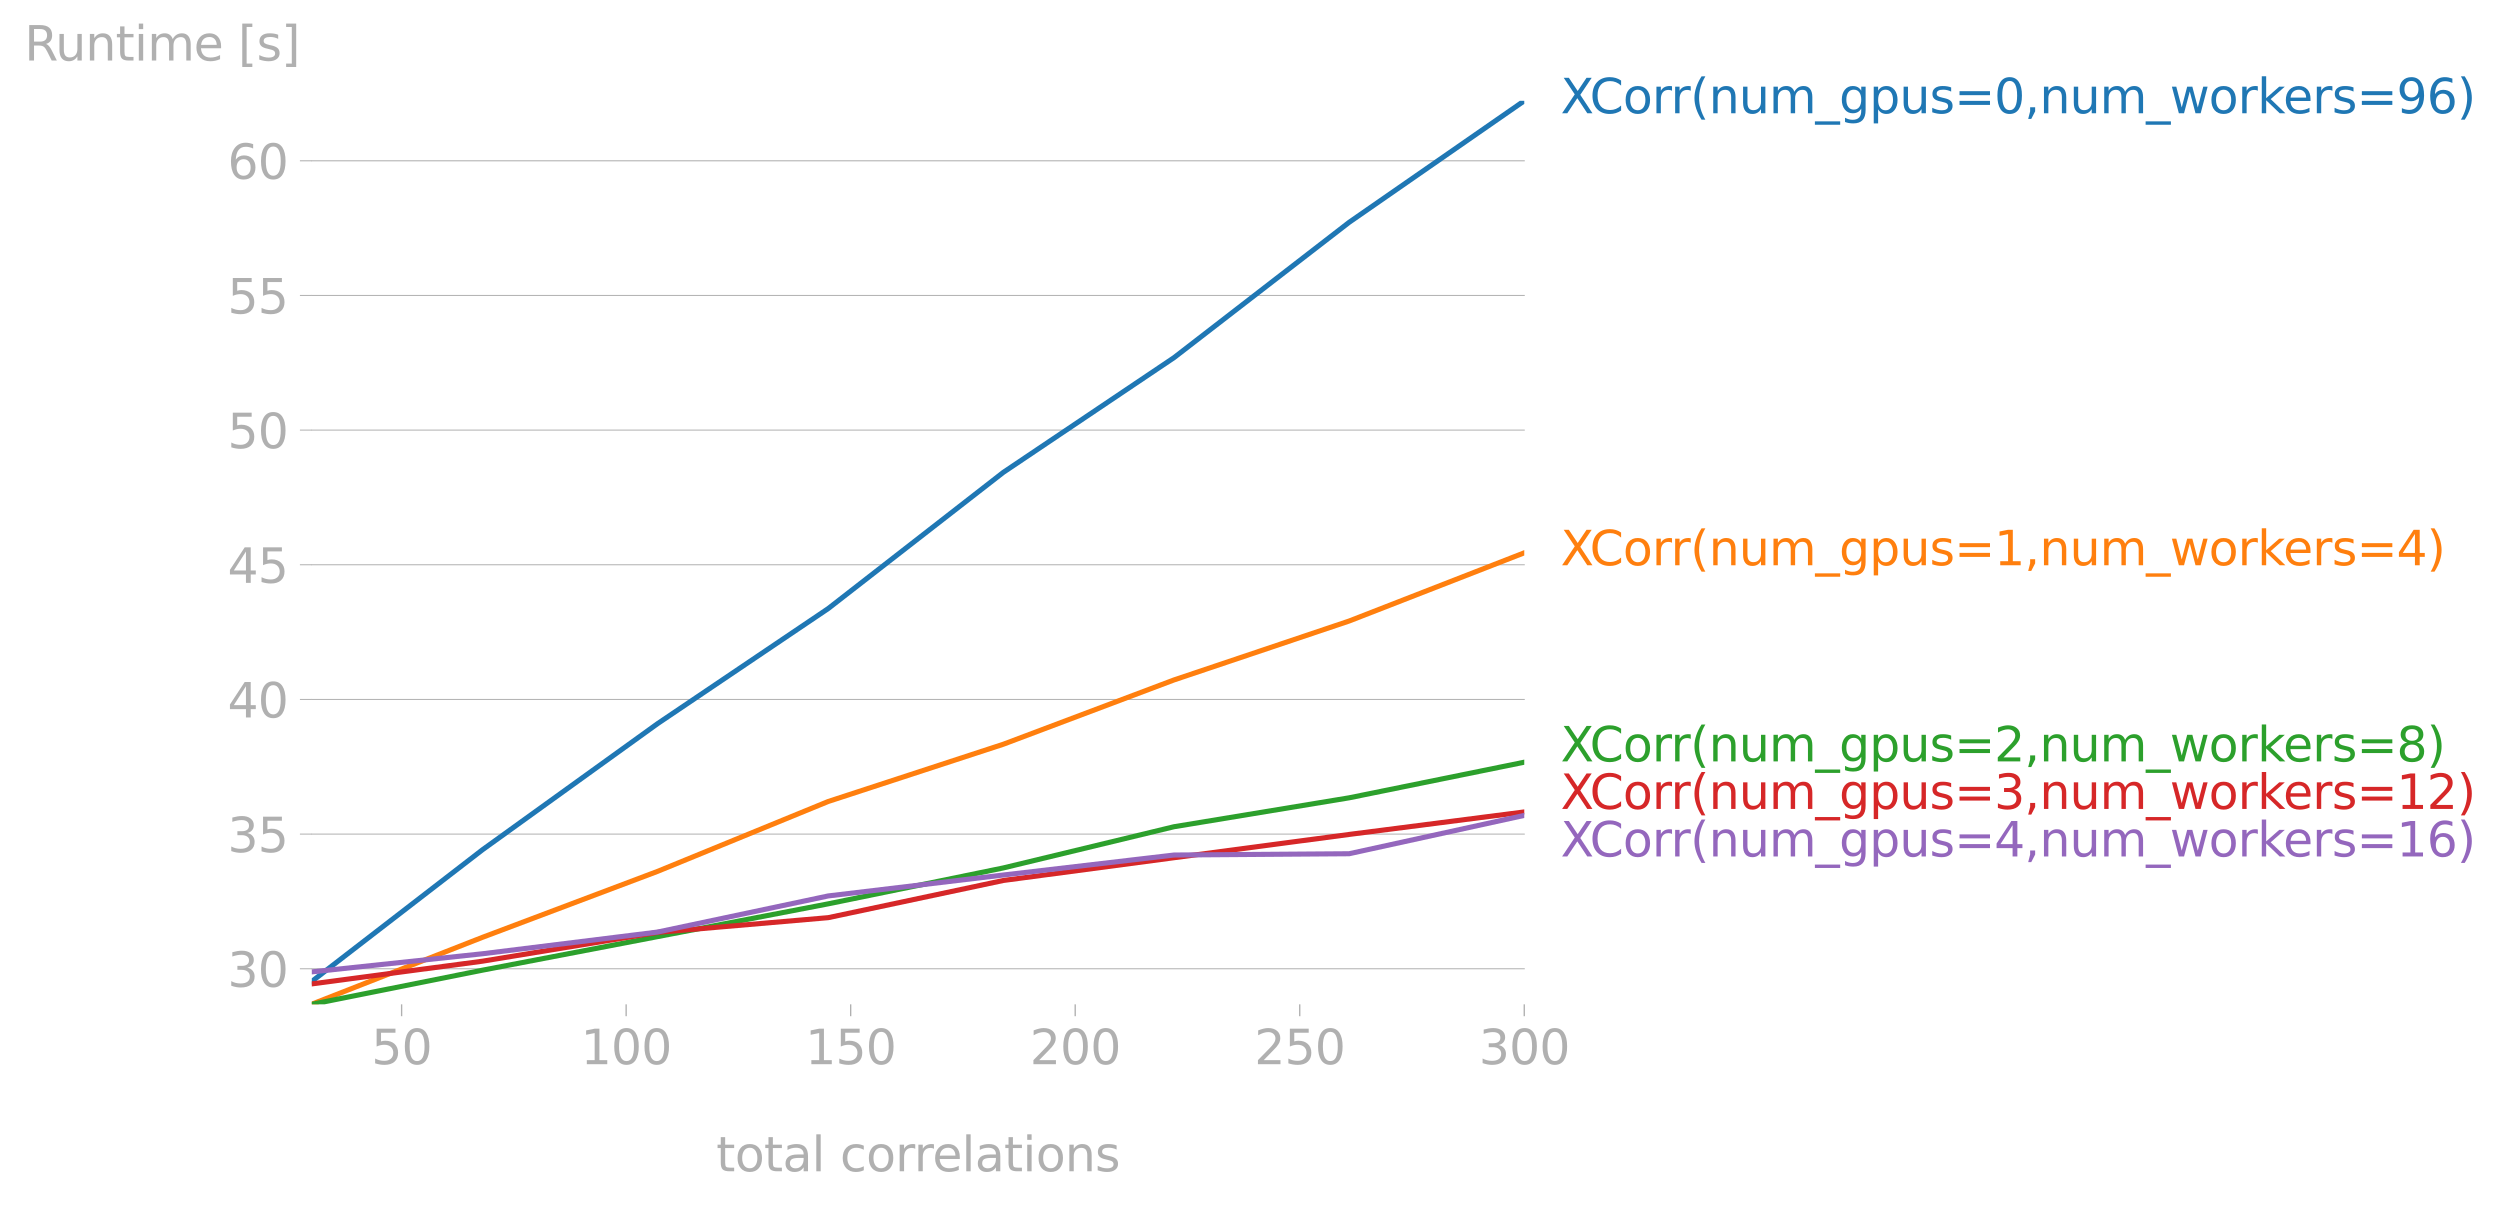 <?xml version="1.0" encoding="utf-8" standalone="no"?>
<!DOCTYPE svg PUBLIC "-//W3C//DTD SVG 1.1//EN"
  "http://www.w3.org/Graphics/SVG/1.1/DTD/svg11.dtd">
<svg height="355.106pt" version="1.1" viewBox="0 0 736.353 355.106" width="736.353pt" xmlns="http://www.w3.org/2000/svg" xmlns:xlink="http://www.w3.org/1999/xlink">
 <defs>
  <style type="text/css">*{stroke-linecap:butt;stroke-linejoin:round;}</style>
 </defs>
 <g id="figure_1">
  <g id="patch_1">
   <path d="M 0 355.106 
L 736.353 355.106 
L 736.353 -0 
L 0 -0 
z
" style="fill:none;"/>
  </g>
  <g id="axes_1">
   <g id="patch_2">
    <path d="M 91.839 295.808 
L 448.959 295.808 
L 448.959 29.696 
L 91.839 29.696 
z
" style="fill:none;"/>
   </g>
   <g id="matplotlib.axis_1">
    <g id="xtick_1">
     <g id="line2d_1">
      <defs>
       <path d="M 0 0 
L 0 3.5 
" id="mf4106cc0ae" style="stroke:#b0b0b0;stroke-width:0.4;"/>
      </defs>
      <g>
       <use style="fill:#b0b0b0;stroke:#b0b0b0;stroke-width:0.4;" x="118.292" xlink:href="#mf4106cc0ae" y="295.808"/>
      </g>
     </g>
     <g id="text_1">
      <!-- 50 -->
      <g style="fill:#b0b0b0;" transform="translate(109.385 313.445)scale(0.14 -0.14)">
       <defs>
        <path d="M 691 4666 
L 3169 4666 
L 3169 4134 
L 1269 4134 
L 1269 2991 
Q 1406 3038 1543 3061 
Q 1681 3084 1819 3084 
Q 2600 3084 3056 2656 
Q 3513 2228 3513 1497 
Q 3513 744 3044 326 
Q 2575 -91 1722 -91 
Q 1428 -91 1123 -41 
Q 819 9 494 109 
L 494 744 
Q 775 591 1075 516 
Q 1375 441 1709 441 
Q 2250 441 2565 725 
Q 2881 1009 2881 1497 
Q 2881 1984 2565 2268 
Q 2250 2553 1709 2553 
Q 1456 2553 1204 2497 
Q 953 2441 691 2322 
L 691 4666 
z
" id="DejaVuSans-35" transform="scale(0.016)"/>
        <path d="M 2034 4250 
Q 1547 4250 1301 3770 
Q 1056 3291 1056 2328 
Q 1056 1369 1301 889 
Q 1547 409 2034 409 
Q 2525 409 2770 889 
Q 3016 1369 3016 2328 
Q 3016 3291 2770 3770 
Q 2525 4250 2034 4250 
z
M 2034 4750 
Q 2819 4750 3233 4129 
Q 3647 3509 3647 2328 
Q 3647 1150 3233 529 
Q 2819 -91 2034 -91 
Q 1250 -91 836 529 
Q 422 1150 422 2328 
Q 422 3509 836 4129 
Q 1250 4750 2034 4750 
z
" id="DejaVuSans-30" transform="scale(0.016)"/>
       </defs>
       <use xlink:href="#DejaVuSans-35"/>
       <use x="63.623" xlink:href="#DejaVuSans-30"/>
      </g>
     </g>
    </g>
    <g id="xtick_2">
     <g id="line2d_2">
      <g>
       <use style="fill:#b0b0b0;stroke:#b0b0b0;stroke-width:0.4;" x="184.425" xlink:href="#mf4106cc0ae" y="295.808"/>
      </g>
     </g>
     <g id="text_2">
      <!-- 100 -->
      <g style="fill:#b0b0b0;" transform="translate(171.064 313.445)scale(0.14 -0.14)">
       <defs>
        <path d="M 794 531 
L 1825 531 
L 1825 4091 
L 703 3866 
L 703 4441 
L 1819 4666 
L 2450 4666 
L 2450 531 
L 3481 531 
L 3481 0 
L 794 0 
L 794 531 
z
" id="DejaVuSans-31" transform="scale(0.016)"/>
       </defs>
       <use xlink:href="#DejaVuSans-31"/>
       <use x="63.623" xlink:href="#DejaVuSans-30"/>
       <use x="127.246" xlink:href="#DejaVuSans-30"/>
      </g>
     </g>
    </g>
    <g id="xtick_3">
     <g id="line2d_3">
      <g>
       <use style="fill:#b0b0b0;stroke:#b0b0b0;stroke-width:0.4;" x="250.559" xlink:href="#mf4106cc0ae" y="295.808"/>
      </g>
     </g>
     <g id="text_3">
      <!-- 150 -->
      <g style="fill:#b0b0b0;" transform="translate(237.197 313.445)scale(0.14 -0.14)">
       <use xlink:href="#DejaVuSans-31"/>
       <use x="63.623" xlink:href="#DejaVuSans-35"/>
       <use x="127.246" xlink:href="#DejaVuSans-30"/>
      </g>
     </g>
    </g>
    <g id="xtick_4">
     <g id="line2d_4">
      <g>
       <use style="fill:#b0b0b0;stroke:#b0b0b0;stroke-width:0.4;" x="316.692" xlink:href="#mf4106cc0ae" y="295.808"/>
      </g>
     </g>
     <g id="text_4">
      <!-- 200 -->
      <g style="fill:#b0b0b0;" transform="translate(303.331 313.445)scale(0.14 -0.14)">
       <defs>
        <path d="M 1228 531 
L 3431 531 
L 3431 0 
L 469 0 
L 469 531 
Q 828 903 1448 1529 
Q 2069 2156 2228 2338 
Q 2531 2678 2651 2914 
Q 2772 3150 2772 3378 
Q 2772 3750 2511 3984 
Q 2250 4219 1831 4219 
Q 1534 4219 1204 4116 
Q 875 4013 500 3803 
L 500 4441 
Q 881 4594 1212 4672 
Q 1544 4750 1819 4750 
Q 2544 4750 2975 4387 
Q 3406 4025 3406 3419 
Q 3406 3131 3298 2873 
Q 3191 2616 2906 2266 
Q 2828 2175 2409 1742 
Q 1991 1309 1228 531 
z
" id="DejaVuSans-32" transform="scale(0.016)"/>
       </defs>
       <use xlink:href="#DejaVuSans-32"/>
       <use x="63.623" xlink:href="#DejaVuSans-30"/>
       <use x="127.246" xlink:href="#DejaVuSans-30"/>
      </g>
     </g>
    </g>
    <g id="xtick_5">
     <g id="line2d_5">
      <g>
       <use style="fill:#b0b0b0;stroke:#b0b0b0;stroke-width:0.4;" x="382.825" xlink:href="#mf4106cc0ae" y="295.808"/>
      </g>
     </g>
     <g id="text_5">
      <!-- 250 -->
      <g style="fill:#b0b0b0;" transform="translate(369.464 313.445)scale(0.14 -0.14)">
       <use xlink:href="#DejaVuSans-32"/>
       <use x="63.623" xlink:href="#DejaVuSans-35"/>
       <use x="127.246" xlink:href="#DejaVuSans-30"/>
      </g>
     </g>
    </g>
    <g id="xtick_6">
     <g id="line2d_6">
      <g>
       <use style="fill:#b0b0b0;stroke:#b0b0b0;stroke-width:0.4;" x="448.959" xlink:href="#mf4106cc0ae" y="295.808"/>
      </g>
     </g>
     <g id="text_6">
      <!-- 300 -->
      <g style="fill:#b0b0b0;" transform="translate(435.598 313.445)scale(0.14 -0.14)">
       <defs>
        <path d="M 2597 2516 
Q 3050 2419 3304 2112 
Q 3559 1806 3559 1356 
Q 3559 666 3084 287 
Q 2609 -91 1734 -91 
Q 1441 -91 1130 -33 
Q 819 25 488 141 
L 488 750 
Q 750 597 1062 519 
Q 1375 441 1716 441 
Q 2309 441 2620 675 
Q 2931 909 2931 1356 
Q 2931 1769 2642 2001 
Q 2353 2234 1838 2234 
L 1294 2234 
L 1294 2753 
L 1863 2753 
Q 2328 2753 2575 2939 
Q 2822 3125 2822 3475 
Q 2822 3834 2567 4026 
Q 2313 4219 1838 4219 
Q 1578 4219 1281 4162 
Q 984 4106 628 3988 
L 628 4550 
Q 988 4650 1302 4700 
Q 1616 4750 1894 4750 
Q 2613 4750 3031 4423 
Q 3450 4097 3450 3541 
Q 3450 3153 3228 2886 
Q 3006 2619 2597 2516 
z
" id="DejaVuSans-33" transform="scale(0.016)"/>
       </defs>
       <use xlink:href="#DejaVuSans-33"/>
       <use x="63.623" xlink:href="#DejaVuSans-30"/>
       <use x="127.246" xlink:href="#DejaVuSans-30"/>
      </g>
     </g>
    </g>
    <g id="text_7">
     <!-- total correlations -->
     <g style="fill:#b0b0b0;" transform="translate(210.964 344.995)scale(0.14 -0.14)">
      <defs>
       <path d="M 1172 4494 
L 1172 3500 
L 2356 3500 
L 2356 3053 
L 1172 3053 
L 1172 1153 
Q 1172 725 1289 603 
Q 1406 481 1766 481 
L 2356 481 
L 2356 0 
L 1766 0 
Q 1100 0 847 248 
Q 594 497 594 1153 
L 594 3053 
L 172 3053 
L 172 3500 
L 594 3500 
L 594 4494 
L 1172 4494 
z
" id="DejaVuSans-74" transform="scale(0.016)"/>
       <path d="M 1959 3097 
Q 1497 3097 1228 2736 
Q 959 2375 959 1747 
Q 959 1119 1226 758 
Q 1494 397 1959 397 
Q 2419 397 2687 759 
Q 2956 1122 2956 1747 
Q 2956 2369 2687 2733 
Q 2419 3097 1959 3097 
z
M 1959 3584 
Q 2709 3584 3137 3096 
Q 3566 2609 3566 1747 
Q 3566 888 3137 398 
Q 2709 -91 1959 -91 
Q 1206 -91 779 398 
Q 353 888 353 1747 
Q 353 2609 779 3096 
Q 1206 3584 1959 3584 
z
" id="DejaVuSans-6f" transform="scale(0.016)"/>
       <path d="M 2194 1759 
Q 1497 1759 1228 1600 
Q 959 1441 959 1056 
Q 959 750 1161 570 
Q 1363 391 1709 391 
Q 2188 391 2477 730 
Q 2766 1069 2766 1631 
L 2766 1759 
L 2194 1759 
z
M 3341 1997 
L 3341 0 
L 2766 0 
L 2766 531 
Q 2569 213 2275 61 
Q 1981 -91 1556 -91 
Q 1019 -91 701 211 
Q 384 513 384 1019 
Q 384 1609 779 1909 
Q 1175 2209 1959 2209 
L 2766 2209 
L 2766 2266 
Q 2766 2663 2505 2880 
Q 2244 3097 1772 3097 
Q 1472 3097 1187 3025 
Q 903 2953 641 2809 
L 641 3341 
Q 956 3463 1253 3523 
Q 1550 3584 1831 3584 
Q 2591 3584 2966 3190 
Q 3341 2797 3341 1997 
z
" id="DejaVuSans-61" transform="scale(0.016)"/>
       <path d="M 603 4863 
L 1178 4863 
L 1178 0 
L 603 0 
L 603 4863 
z
" id="DejaVuSans-6c" transform="scale(0.016)"/>
       <path id="DejaVuSans-20" transform="scale(0.016)"/>
       <path d="M 3122 3366 
L 3122 2828 
Q 2878 2963 2633 3030 
Q 2388 3097 2138 3097 
Q 1578 3097 1268 2742 
Q 959 2388 959 1747 
Q 959 1106 1268 751 
Q 1578 397 2138 397 
Q 2388 397 2633 464 
Q 2878 531 3122 666 
L 3122 134 
Q 2881 22 2623 -34 
Q 2366 -91 2075 -91 
Q 1284 -91 818 406 
Q 353 903 353 1747 
Q 353 2603 823 3093 
Q 1294 3584 2113 3584 
Q 2378 3584 2631 3529 
Q 2884 3475 3122 3366 
z
" id="DejaVuSans-63" transform="scale(0.016)"/>
       <path d="M 2631 2963 
Q 2534 3019 2420 3045 
Q 2306 3072 2169 3072 
Q 1681 3072 1420 2755 
Q 1159 2438 1159 1844 
L 1159 0 
L 581 0 
L 581 3500 
L 1159 3500 
L 1159 2956 
Q 1341 3275 1631 3429 
Q 1922 3584 2338 3584 
Q 2397 3584 2469 3576 
Q 2541 3569 2628 3553 
L 2631 2963 
z
" id="DejaVuSans-72" transform="scale(0.016)"/>
       <path d="M 3597 1894 
L 3597 1613 
L 953 1613 
Q 991 1019 1311 708 
Q 1631 397 2203 397 
Q 2534 397 2845 478 
Q 3156 559 3463 722 
L 3463 178 
Q 3153 47 2828 -22 
Q 2503 -91 2169 -91 
Q 1331 -91 842 396 
Q 353 884 353 1716 
Q 353 2575 817 3079 
Q 1281 3584 2069 3584 
Q 2775 3584 3186 3129 
Q 3597 2675 3597 1894 
z
M 3022 2063 
Q 3016 2534 2758 2815 
Q 2500 3097 2075 3097 
Q 1594 3097 1305 2825 
Q 1016 2553 972 2059 
L 3022 2063 
z
" id="DejaVuSans-65" transform="scale(0.016)"/>
       <path d="M 603 3500 
L 1178 3500 
L 1178 0 
L 603 0 
L 603 3500 
z
M 603 4863 
L 1178 4863 
L 1178 4134 
L 603 4134 
L 603 4863 
z
" id="DejaVuSans-69" transform="scale(0.016)"/>
       <path d="M 3513 2113 
L 3513 0 
L 2938 0 
L 2938 2094 
Q 2938 2591 2744 2837 
Q 2550 3084 2163 3084 
Q 1697 3084 1428 2787 
Q 1159 2491 1159 1978 
L 1159 0 
L 581 0 
L 581 3500 
L 1159 3500 
L 1159 2956 
Q 1366 3272 1645 3428 
Q 1925 3584 2291 3584 
Q 2894 3584 3203 3211 
Q 3513 2838 3513 2113 
z
" id="DejaVuSans-6e" transform="scale(0.016)"/>
       <path d="M 2834 3397 
L 2834 2853 
Q 2591 2978 2328 3040 
Q 2066 3103 1784 3103 
Q 1356 3103 1142 2972 
Q 928 2841 928 2578 
Q 928 2378 1081 2264 
Q 1234 2150 1697 2047 
L 1894 2003 
Q 2506 1872 2764 1633 
Q 3022 1394 3022 966 
Q 3022 478 2636 193 
Q 2250 -91 1575 -91 
Q 1294 -91 989 -36 
Q 684 19 347 128 
L 347 722 
Q 666 556 975 473 
Q 1284 391 1588 391 
Q 1994 391 2212 530 
Q 2431 669 2431 922 
Q 2431 1156 2273 1281 
Q 2116 1406 1581 1522 
L 1381 1569 
Q 847 1681 609 1914 
Q 372 2147 372 2553 
Q 372 3047 722 3315 
Q 1072 3584 1716 3584 
Q 2034 3584 2315 3537 
Q 2597 3491 2834 3397 
z
" id="DejaVuSans-73" transform="scale(0.016)"/>
      </defs>
      <use xlink:href="#DejaVuSans-74"/>
      <use x="39.209" xlink:href="#DejaVuSans-6f"/>
      <use x="100.391" xlink:href="#DejaVuSans-74"/>
      <use x="139.6" xlink:href="#DejaVuSans-61"/>
      <use x="200.879" xlink:href="#DejaVuSans-6c"/>
      <use x="228.662" xlink:href="#DejaVuSans-20"/>
      <use x="260.449" xlink:href="#DejaVuSans-63"/>
      <use x="315.43" xlink:href="#DejaVuSans-6f"/>
      <use x="376.611" xlink:href="#DejaVuSans-72"/>
      <use x="415.975" xlink:href="#DejaVuSans-72"/>
      <use x="454.838" xlink:href="#DejaVuSans-65"/>
      <use x="516.361" xlink:href="#DejaVuSans-6c"/>
      <use x="544.145" xlink:href="#DejaVuSans-61"/>
      <use x="605.424" xlink:href="#DejaVuSans-74"/>
      <use x="644.633" xlink:href="#DejaVuSans-69"/>
      <use x="672.416" xlink:href="#DejaVuSans-6f"/>
      <use x="733.598" xlink:href="#DejaVuSans-6e"/>
      <use x="796.977" xlink:href="#DejaVuSans-73"/>
     </g>
    </g>
   </g>
   <g id="matplotlib.axis_2">
    <g id="ytick_1">
     <g id="line2d_7">
      <path clip-path="url(#p06b6c04dd7)" d="M 91.839 285.34 
L 448.959 285.34 
" style="fill:none;stroke:#b0b0b0;stroke-linecap:square;stroke-width:0.3;"/>
     </g>
     <g id="line2d_8">
      <defs>
       <path d="M 0 0 
L -3.5 0 
" id="mf24fd007ed" style="stroke:#b0b0b0;stroke-width:0.3;"/>
      </defs>
      <g>
       <use style="fill:#b0b0b0;stroke:#b0b0b0;stroke-width:0.3;" x="91.839" xlink:href="#mf24fd007ed" y="285.34"/>
      </g>
     </g>
     <g id="text_8">
      <!-- 30 -->
      <g style="fill:#b0b0b0;" transform="translate(67.024 290.659)scale(0.14 -0.14)">
       <use xlink:href="#DejaVuSans-33"/>
       <use x="63.623" xlink:href="#DejaVuSans-30"/>
      </g>
     </g>
    </g>
    <g id="ytick_2">
     <g id="line2d_9">
      <path clip-path="url(#p06b6c04dd7)" d="M 91.839 245.677 
L 448.959 245.677 
" style="fill:none;stroke:#b0b0b0;stroke-linecap:square;stroke-width:0.3;"/>
     </g>
     <g id="line2d_10">
      <g>
       <use style="fill:#b0b0b0;stroke:#b0b0b0;stroke-width:0.3;" x="91.839" xlink:href="#mf24fd007ed" y="245.677"/>
      </g>
     </g>
     <g id="text_9">
      <!-- 35 -->
      <g style="fill:#b0b0b0;" transform="translate(67.024 250.996)scale(0.14 -0.14)">
       <use xlink:href="#DejaVuSans-33"/>
       <use x="63.623" xlink:href="#DejaVuSans-35"/>
      </g>
     </g>
    </g>
    <g id="ytick_3">
     <g id="line2d_11">
      <path clip-path="url(#p06b6c04dd7)" d="M 91.839 206.014 
L 448.959 206.014 
" style="fill:none;stroke:#b0b0b0;stroke-linecap:square;stroke-width:0.3;"/>
     </g>
     <g id="line2d_12">
      <g>
       <use style="fill:#b0b0b0;stroke:#b0b0b0;stroke-width:0.3;" x="91.839" xlink:href="#mf24fd007ed" y="206.014"/>
      </g>
     </g>
     <g id="text_10">
      <!-- 40 -->
      <g style="fill:#b0b0b0;" transform="translate(67.024 211.332)scale(0.14 -0.14)">
       <defs>
        <path d="M 2419 4116 
L 825 1625 
L 2419 1625 
L 2419 4116 
z
M 2253 4666 
L 3047 4666 
L 3047 1625 
L 3713 1625 
L 3713 1100 
L 3047 1100 
L 3047 0 
L 2419 0 
L 2419 1100 
L 313 1100 
L 313 1709 
L 2253 4666 
z
" id="DejaVuSans-34" transform="scale(0.016)"/>
       </defs>
       <use xlink:href="#DejaVuSans-34"/>
       <use x="63.623" xlink:href="#DejaVuSans-30"/>
      </g>
     </g>
    </g>
    <g id="ytick_4">
     <g id="line2d_13">
      <path clip-path="url(#p06b6c04dd7)" d="M 91.839 166.35 
L 448.959 166.35 
" style="fill:none;stroke:#b0b0b0;stroke-linecap:square;stroke-width:0.3;"/>
     </g>
     <g id="line2d_14">
      <g>
       <use style="fill:#b0b0b0;stroke:#b0b0b0;stroke-width:0.3;" x="91.839" xlink:href="#mf24fd007ed" y="166.35"/>
      </g>
     </g>
     <g id="text_11">
      <!-- 45 -->
      <g style="fill:#b0b0b0;" transform="translate(67.024 171.669)scale(0.14 -0.14)">
       <use xlink:href="#DejaVuSans-34"/>
       <use x="63.623" xlink:href="#DejaVuSans-35"/>
      </g>
     </g>
    </g>
    <g id="ytick_5">
     <g id="line2d_15">
      <path clip-path="url(#p06b6c04dd7)" d="M 91.839 126.687 
L 448.959 126.687 
" style="fill:none;stroke:#b0b0b0;stroke-linecap:square;stroke-width:0.3;"/>
     </g>
     <g id="line2d_16">
      <g>
       <use style="fill:#b0b0b0;stroke:#b0b0b0;stroke-width:0.3;" x="91.839" xlink:href="#mf24fd007ed" y="126.687"/>
      </g>
     </g>
     <g id="text_12">
      <!-- 50 -->
      <g style="fill:#b0b0b0;" transform="translate(67.024 132.006)scale(0.14 -0.14)">
       <use xlink:href="#DejaVuSans-35"/>
       <use x="63.623" xlink:href="#DejaVuSans-30"/>
      </g>
     </g>
    </g>
    <g id="ytick_6">
     <g id="line2d_17">
      <path clip-path="url(#p06b6c04dd7)" d="M 91.839 87.024 
L 448.959 87.024 
" style="fill:none;stroke:#b0b0b0;stroke-linecap:square;stroke-width:0.3;"/>
     </g>
     <g id="line2d_18">
      <g>
       <use style="fill:#b0b0b0;stroke:#b0b0b0;stroke-width:0.3;" x="91.839" xlink:href="#mf24fd007ed" y="87.024"/>
      </g>
     </g>
     <g id="text_13">
      <!-- 55 -->
      <g style="fill:#b0b0b0;" transform="translate(67.024 92.343)scale(0.14 -0.14)">
       <use xlink:href="#DejaVuSans-35"/>
       <use x="63.623" xlink:href="#DejaVuSans-35"/>
      </g>
     </g>
    </g>
    <g id="ytick_7">
     <g id="line2d_19">
      <path clip-path="url(#p06b6c04dd7)" d="M 91.839 47.361 
L 448.959 47.361 
" style="fill:none;stroke:#b0b0b0;stroke-linecap:square;stroke-width:0.3;"/>
     </g>
     <g id="line2d_20">
      <g>
       <use style="fill:#b0b0b0;stroke:#b0b0b0;stroke-width:0.3;" x="91.839" xlink:href="#mf24fd007ed" y="47.361"/>
      </g>
     </g>
     <g id="text_14">
      <!-- 60 -->
      <g style="fill:#b0b0b0;" transform="translate(67.024 52.679)scale(0.14 -0.14)">
       <defs>
        <path d="M 2113 2584 
Q 1688 2584 1439 2293 
Q 1191 2003 1191 1497 
Q 1191 994 1439 701 
Q 1688 409 2113 409 
Q 2538 409 2786 701 
Q 3034 994 3034 1497 
Q 3034 2003 2786 2293 
Q 2538 2584 2113 2584 
z
M 3366 4563 
L 3366 3988 
Q 3128 4100 2886 4159 
Q 2644 4219 2406 4219 
Q 1781 4219 1451 3797 
Q 1122 3375 1075 2522 
Q 1259 2794 1537 2939 
Q 1816 3084 2150 3084 
Q 2853 3084 3261 2657 
Q 3669 2231 3669 1497 
Q 3669 778 3244 343 
Q 2819 -91 2113 -91 
Q 1303 -91 875 529 
Q 447 1150 447 2328 
Q 447 3434 972 4092 
Q 1497 4750 2381 4750 
Q 2619 4750 2861 4703 
Q 3103 4656 3366 4563 
z
" id="DejaVuSans-36" transform="scale(0.016)"/>
       </defs>
       <use xlink:href="#DejaVuSans-36"/>
       <use x="63.623" xlink:href="#DejaVuSans-30"/>
      </g>
     </g>
    </g>
    <g id="text_15">
     <!-- Runtime [s] -->
     <g style="fill:#b0b0b0;" transform="translate(7.2 17.838)scale(0.14 -0.14)">
      <defs>
       <path d="M 2841 2188 
Q 3044 2119 3236 1894 
Q 3428 1669 3622 1275 
L 4263 0 
L 3584 0 
L 2988 1197 
Q 2756 1666 2539 1819 
Q 2322 1972 1947 1972 
L 1259 1972 
L 1259 0 
L 628 0 
L 628 4666 
L 2053 4666 
Q 2853 4666 3247 4331 
Q 3641 3997 3641 3322 
Q 3641 2881 3436 2590 
Q 3231 2300 2841 2188 
z
M 1259 4147 
L 1259 2491 
L 2053 2491 
Q 2509 2491 2742 2702 
Q 2975 2913 2975 3322 
Q 2975 3731 2742 3939 
Q 2509 4147 2053 4147 
L 1259 4147 
z
" id="DejaVuSans-52" transform="scale(0.016)"/>
       <path d="M 544 1381 
L 544 3500 
L 1119 3500 
L 1119 1403 
Q 1119 906 1312 657 
Q 1506 409 1894 409 
Q 2359 409 2629 706 
Q 2900 1003 2900 1516 
L 2900 3500 
L 3475 3500 
L 3475 0 
L 2900 0 
L 2900 538 
Q 2691 219 2414 64 
Q 2138 -91 1772 -91 
Q 1169 -91 856 284 
Q 544 659 544 1381 
z
M 1991 3584 
L 1991 3584 
z
" id="DejaVuSans-75" transform="scale(0.016)"/>
       <path d="M 3328 2828 
Q 3544 3216 3844 3400 
Q 4144 3584 4550 3584 
Q 5097 3584 5394 3201 
Q 5691 2819 5691 2113 
L 5691 0 
L 5113 0 
L 5113 2094 
Q 5113 2597 4934 2840 
Q 4756 3084 4391 3084 
Q 3944 3084 3684 2787 
Q 3425 2491 3425 1978 
L 3425 0 
L 2847 0 
L 2847 2094 
Q 2847 2600 2669 2842 
Q 2491 3084 2119 3084 
Q 1678 3084 1418 2786 
Q 1159 2488 1159 1978 
L 1159 0 
L 581 0 
L 581 3500 
L 1159 3500 
L 1159 2956 
Q 1356 3278 1631 3431 
Q 1906 3584 2284 3584 
Q 2666 3584 2933 3390 
Q 3200 3197 3328 2828 
z
" id="DejaVuSans-6d" transform="scale(0.016)"/>
       <path d="M 550 4863 
L 1875 4863 
L 1875 4416 
L 1125 4416 
L 1125 -397 
L 1875 -397 
L 1875 -844 
L 550 -844 
L 550 4863 
z
" id="DejaVuSans-5b" transform="scale(0.016)"/>
       <path d="M 1947 4863 
L 1947 -844 
L 622 -844 
L 622 -397 
L 1369 -397 
L 1369 4416 
L 622 4416 
L 622 4863 
L 1947 4863 
z
" id="DejaVuSans-5d" transform="scale(0.016)"/>
      </defs>
      <use xlink:href="#DejaVuSans-52"/>
      <use x="64.982" xlink:href="#DejaVuSans-75"/>
      <use x="128.361" xlink:href="#DejaVuSans-6e"/>
      <use x="191.74" xlink:href="#DejaVuSans-74"/>
      <use x="230.949" xlink:href="#DejaVuSans-69"/>
      <use x="258.732" xlink:href="#DejaVuSans-6d"/>
      <use x="356.145" xlink:href="#DejaVuSans-65"/>
      <use x="417.668" xlink:href="#DejaVuSans-20"/>
      <use x="449.455" xlink:href="#DejaVuSans-5b"/>
      <use x="488.469" xlink:href="#DejaVuSans-73"/>
      <use x="540.568" xlink:href="#DejaVuSans-5d"/>
     </g>
    </g>
   </g>
   <g id="line2d_21">
    <path clip-path="url(#p06b6c04dd7)" d="M 91.839 289.069 
L 142.1 250.298 
L 193.684 213.142 
L 243.945 179.244 
L 295.529 139.122 
L 345.791 105.341 
L 397.375 65.485 
L 448.959 29.696 
" style="fill:none;stroke:#1f77b4;stroke-linecap:square;stroke-width:1.5;"/>
   </g>
   <g id="line2d_22">
    <path clip-path="url(#p06b6c04dd7)" d="M 91.839 295.765 
L 142.1 276.085 
L 193.684 256.654 
L 243.945 236.069 
L 295.529 219.207 
L 345.791 200.271 
L 397.375 182.918 
L 448.959 162.825 
" style="fill:none;stroke:#ff7f0e;stroke-linecap:square;stroke-width:1.5;"/>
   </g>
   <g id="line2d_23">
    <path clip-path="url(#p06b6c04dd7)" d="M 91.839 295.808 
L 142.1 285.757 
L 193.684 275.872 
L 243.945 266.217 
L 295.529 255.639 
L 345.791 243.506 
L 397.375 234.989 
L 448.959 224.498 
" style="fill:none;stroke:#2ca02c;stroke-linecap:square;stroke-width:1.5;"/>
   </g>
   <g id="line2d_24">
    <path clip-path="url(#p06b6c04dd7)" d="M 91.839 289.797 
L 142.1 283.109 
L 193.684 274.629 
L 243.945 270.288 
L 295.529 259.333 
L 345.791 252.631 
L 397.375 245.775 
L 448.959 239.147 
" style="fill:none;stroke:#d62728;stroke-linecap:square;stroke-width:1.5;"/>
   </g>
   <g id="line2d_25">
    <path clip-path="url(#p06b6c04dd7)" d="M 91.839 286.258 
L 142.1 280.921 
L 193.684 274.527 
L 243.945 263.888 
L 295.529 257.724 
L 345.791 251.841 
L 397.375 251.459 
L 448.959 240.165 
" style="fill:none;stroke:#9467bd;stroke-linecap:square;stroke-width:1.5;"/>
   </g>
   <g id="text_16">
    <!-- XCorr(num_gpus=0,num_workers=96) -->
    <g style="fill:#1f77b4;" transform="translate(459.672 33.364)scale(0.14 -0.14)">
     <defs>
      <path d="M 403 4666 
L 1081 4666 
L 2241 2931 
L 3406 4666 
L 4084 4666 
L 2584 2425 
L 4184 0 
L 3506 0 
L 2194 1984 
L 872 0 
L 191 0 
L 1856 2491 
L 403 4666 
z
" id="DejaVuSans-58" transform="scale(0.016)"/>
      <path d="M 4122 4306 
L 4122 3641 
Q 3803 3938 3442 4084 
Q 3081 4231 2675 4231 
Q 1875 4231 1450 3742 
Q 1025 3253 1025 2328 
Q 1025 1406 1450 917 
Q 1875 428 2675 428 
Q 3081 428 3442 575 
Q 3803 722 4122 1019 
L 4122 359 
Q 3791 134 3420 21 
Q 3050 -91 2638 -91 
Q 1578 -91 968 557 
Q 359 1206 359 2328 
Q 359 3453 968 4101 
Q 1578 4750 2638 4750 
Q 3056 4750 3426 4639 
Q 3797 4528 4122 4306 
z
" id="DejaVuSans-43" transform="scale(0.016)"/>
      <path d="M 1984 4856 
Q 1566 4138 1362 3434 
Q 1159 2731 1159 2009 
Q 1159 1288 1364 580 
Q 1569 -128 1984 -844 
L 1484 -844 
Q 1016 -109 783 600 
Q 550 1309 550 2009 
Q 550 2706 781 3412 
Q 1013 4119 1484 4856 
L 1984 4856 
z
" id="DejaVuSans-28" transform="scale(0.016)"/>
      <path d="M 3263 -1063 
L 3263 -1509 
L -63 -1509 
L -63 -1063 
L 3263 -1063 
z
" id="DejaVuSans-5f" transform="scale(0.016)"/>
      <path d="M 2906 1791 
Q 2906 2416 2648 2759 
Q 2391 3103 1925 3103 
Q 1463 3103 1205 2759 
Q 947 2416 947 1791 
Q 947 1169 1205 825 
Q 1463 481 1925 481 
Q 2391 481 2648 825 
Q 2906 1169 2906 1791 
z
M 3481 434 
Q 3481 -459 3084 -895 
Q 2688 -1331 1869 -1331 
Q 1566 -1331 1297 -1286 
Q 1028 -1241 775 -1147 
L 775 -588 
Q 1028 -725 1275 -790 
Q 1522 -856 1778 -856 
Q 2344 -856 2625 -561 
Q 2906 -266 2906 331 
L 2906 616 
Q 2728 306 2450 153 
Q 2172 0 1784 0 
Q 1141 0 747 490 
Q 353 981 353 1791 
Q 353 2603 747 3093 
Q 1141 3584 1784 3584 
Q 2172 3584 2450 3431 
Q 2728 3278 2906 2969 
L 2906 3500 
L 3481 3500 
L 3481 434 
z
" id="DejaVuSans-67" transform="scale(0.016)"/>
      <path d="M 1159 525 
L 1159 -1331 
L 581 -1331 
L 581 3500 
L 1159 3500 
L 1159 2969 
Q 1341 3281 1617 3432 
Q 1894 3584 2278 3584 
Q 2916 3584 3314 3078 
Q 3713 2572 3713 1747 
Q 3713 922 3314 415 
Q 2916 -91 2278 -91 
Q 1894 -91 1617 61 
Q 1341 213 1159 525 
z
M 3116 1747 
Q 3116 2381 2855 2742 
Q 2594 3103 2138 3103 
Q 1681 3103 1420 2742 
Q 1159 2381 1159 1747 
Q 1159 1113 1420 752 
Q 1681 391 2138 391 
Q 2594 391 2855 752 
Q 3116 1113 3116 1747 
z
" id="DejaVuSans-70" transform="scale(0.016)"/>
      <path d="M 678 2906 
L 4684 2906 
L 4684 2381 
L 678 2381 
L 678 2906 
z
M 678 1631 
L 4684 1631 
L 4684 1100 
L 678 1100 
L 678 1631 
z
" id="DejaVuSans-3d" transform="scale(0.016)"/>
      <path d="M 750 794 
L 1409 794 
L 1409 256 
L 897 -744 
L 494 -744 
L 750 256 
L 750 794 
z
" id="DejaVuSans-2c" transform="scale(0.016)"/>
      <path d="M 269 3500 
L 844 3500 
L 1563 769 
L 2278 3500 
L 2956 3500 
L 3675 769 
L 4391 3500 
L 4966 3500 
L 4050 0 
L 3372 0 
L 2619 2869 
L 1863 0 
L 1184 0 
L 269 3500 
z
" id="DejaVuSans-77" transform="scale(0.016)"/>
      <path d="M 581 4863 
L 1159 4863 
L 1159 1991 
L 2875 3500 
L 3609 3500 
L 1753 1863 
L 3688 0 
L 2938 0 
L 1159 1709 
L 1159 0 
L 581 0 
L 581 4863 
z
" id="DejaVuSans-6b" transform="scale(0.016)"/>
      <path d="M 703 97 
L 703 672 
Q 941 559 1184 500 
Q 1428 441 1663 441 
Q 2288 441 2617 861 
Q 2947 1281 2994 2138 
Q 2813 1869 2534 1725 
Q 2256 1581 1919 1581 
Q 1219 1581 811 2004 
Q 403 2428 403 3163 
Q 403 3881 828 4315 
Q 1253 4750 1959 4750 
Q 2769 4750 3195 4129 
Q 3622 3509 3622 2328 
Q 3622 1225 3098 567 
Q 2575 -91 1691 -91 
Q 1453 -91 1209 -44 
Q 966 3 703 97 
z
M 1959 2075 
Q 2384 2075 2632 2365 
Q 2881 2656 2881 3163 
Q 2881 3666 2632 3958 
Q 2384 4250 1959 4250 
Q 1534 4250 1286 3958 
Q 1038 3666 1038 3163 
Q 1038 2656 1286 2365 
Q 1534 2075 1959 2075 
z
" id="DejaVuSans-39" transform="scale(0.016)"/>
      <path d="M 513 4856 
L 1013 4856 
Q 1481 4119 1714 3412 
Q 1947 2706 1947 2009 
Q 1947 1309 1714 600 
Q 1481 -109 1013 -844 
L 513 -844 
Q 928 -128 1133 580 
Q 1338 1288 1338 2009 
Q 1338 2731 1133 3434 
Q 928 4138 513 4856 
z
" id="DejaVuSans-29" transform="scale(0.016)"/>
     </defs>
     <use xlink:href="#DejaVuSans-58"/>
     <use x="61.256" xlink:href="#DejaVuSans-43"/>
     <use x="131.08" xlink:href="#DejaVuSans-6f"/>
     <use x="192.262" xlink:href="#DejaVuSans-72"/>
     <use x="231.625" xlink:href="#DejaVuSans-72"/>
     <use x="272.738" xlink:href="#DejaVuSans-28"/>
     <use x="311.752" xlink:href="#DejaVuSans-6e"/>
     <use x="375.131" xlink:href="#DejaVuSans-75"/>
     <use x="438.51" xlink:href="#DejaVuSans-6d"/>
     <use x="535.922" xlink:href="#DejaVuSans-5f"/>
     <use x="585.922" xlink:href="#DejaVuSans-67"/>
     <use x="649.398" xlink:href="#DejaVuSans-70"/>
     <use x="712.875" xlink:href="#DejaVuSans-75"/>
     <use x="776.254" xlink:href="#DejaVuSans-73"/>
     <use x="828.354" xlink:href="#DejaVuSans-3d"/>
     <use x="912.143" xlink:href="#DejaVuSans-30"/>
     <use x="975.766" xlink:href="#DejaVuSans-2c"/>
     <use x="1007.553" xlink:href="#DejaVuSans-6e"/>
     <use x="1070.932" xlink:href="#DejaVuSans-75"/>
     <use x="1134.311" xlink:href="#DejaVuSans-6d"/>
     <use x="1231.723" xlink:href="#DejaVuSans-5f"/>
     <use x="1281.723" xlink:href="#DejaVuSans-77"/>
     <use x="1363.51" xlink:href="#DejaVuSans-6f"/>
     <use x="1424.691" xlink:href="#DejaVuSans-72"/>
     <use x="1465.805" xlink:href="#DejaVuSans-6b"/>
     <use x="1520.09" xlink:href="#DejaVuSans-65"/>
     <use x="1581.613" xlink:href="#DejaVuSans-72"/>
     <use x="1622.727" xlink:href="#DejaVuSans-73"/>
     <use x="1674.826" xlink:href="#DejaVuSans-3d"/>
     <use x="1758.615" xlink:href="#DejaVuSans-39"/>
     <use x="1822.238" xlink:href="#DejaVuSans-36"/>
     <use x="1885.861" xlink:href="#DejaVuSans-29"/>
    </g>
   </g>
   <g id="text_17">
    <!-- XCorr(num_gpus=1,num_workers=4) -->
    <g style="fill:#ff7f0e;" transform="translate(459.672 166.494)scale(0.14 -0.14)">
     <use xlink:href="#DejaVuSans-58"/>
     <use x="61.256" xlink:href="#DejaVuSans-43"/>
     <use x="131.08" xlink:href="#DejaVuSans-6f"/>
     <use x="192.262" xlink:href="#DejaVuSans-72"/>
     <use x="231.625" xlink:href="#DejaVuSans-72"/>
     <use x="272.738" xlink:href="#DejaVuSans-28"/>
     <use x="311.752" xlink:href="#DejaVuSans-6e"/>
     <use x="375.131" xlink:href="#DejaVuSans-75"/>
     <use x="438.51" xlink:href="#DejaVuSans-6d"/>
     <use x="535.922" xlink:href="#DejaVuSans-5f"/>
     <use x="585.922" xlink:href="#DejaVuSans-67"/>
     <use x="649.398" xlink:href="#DejaVuSans-70"/>
     <use x="712.875" xlink:href="#DejaVuSans-75"/>
     <use x="776.254" xlink:href="#DejaVuSans-73"/>
     <use x="828.354" xlink:href="#DejaVuSans-3d"/>
     <use x="912.143" xlink:href="#DejaVuSans-31"/>
     <use x="975.766" xlink:href="#DejaVuSans-2c"/>
     <use x="1007.553" xlink:href="#DejaVuSans-6e"/>
     <use x="1070.932" xlink:href="#DejaVuSans-75"/>
     <use x="1134.311" xlink:href="#DejaVuSans-6d"/>
     <use x="1231.723" xlink:href="#DejaVuSans-5f"/>
     <use x="1281.723" xlink:href="#DejaVuSans-77"/>
     <use x="1363.51" xlink:href="#DejaVuSans-6f"/>
     <use x="1424.691" xlink:href="#DejaVuSans-72"/>
     <use x="1465.805" xlink:href="#DejaVuSans-6b"/>
     <use x="1520.09" xlink:href="#DejaVuSans-65"/>
     <use x="1581.613" xlink:href="#DejaVuSans-72"/>
     <use x="1622.727" xlink:href="#DejaVuSans-73"/>
     <use x="1674.826" xlink:href="#DejaVuSans-3d"/>
     <use x="1758.615" xlink:href="#DejaVuSans-34"/>
     <use x="1822.238" xlink:href="#DejaVuSans-29"/>
    </g>
   </g>
   <g id="text_18">
    <!-- XCorr(num_gpus=2,num_workers=8) -->
    <g style="fill:#2ca02c;" transform="translate(459.672 224.272)scale(0.14 -0.14)">
     <defs>
      <path d="M 2034 2216 
Q 1584 2216 1326 1975 
Q 1069 1734 1069 1313 
Q 1069 891 1326 650 
Q 1584 409 2034 409 
Q 2484 409 2743 651 
Q 3003 894 3003 1313 
Q 3003 1734 2745 1975 
Q 2488 2216 2034 2216 
z
M 1403 2484 
Q 997 2584 770 2862 
Q 544 3141 544 3541 
Q 544 4100 942 4425 
Q 1341 4750 2034 4750 
Q 2731 4750 3128 4425 
Q 3525 4100 3525 3541 
Q 3525 3141 3298 2862 
Q 3072 2584 2669 2484 
Q 3125 2378 3379 2068 
Q 3634 1759 3634 1313 
Q 3634 634 3220 271 
Q 2806 -91 2034 -91 
Q 1263 -91 848 271 
Q 434 634 434 1313 
Q 434 1759 690 2068 
Q 947 2378 1403 2484 
z
M 1172 3481 
Q 1172 3119 1398 2916 
Q 1625 2713 2034 2713 
Q 2441 2713 2670 2916 
Q 2900 3119 2900 3481 
Q 2900 3844 2670 4047 
Q 2441 4250 2034 4250 
Q 1625 4250 1398 4047 
Q 1172 3844 1172 3481 
z
" id="DejaVuSans-38" transform="scale(0.016)"/>
     </defs>
     <use xlink:href="#DejaVuSans-58"/>
     <use x="61.256" xlink:href="#DejaVuSans-43"/>
     <use x="131.08" xlink:href="#DejaVuSans-6f"/>
     <use x="192.262" xlink:href="#DejaVuSans-72"/>
     <use x="231.625" xlink:href="#DejaVuSans-72"/>
     <use x="272.738" xlink:href="#DejaVuSans-28"/>
     <use x="311.752" xlink:href="#DejaVuSans-6e"/>
     <use x="375.131" xlink:href="#DejaVuSans-75"/>
     <use x="438.51" xlink:href="#DejaVuSans-6d"/>
     <use x="535.922" xlink:href="#DejaVuSans-5f"/>
     <use x="585.922" xlink:href="#DejaVuSans-67"/>
     <use x="649.398" xlink:href="#DejaVuSans-70"/>
     <use x="712.875" xlink:href="#DejaVuSans-75"/>
     <use x="776.254" xlink:href="#DejaVuSans-73"/>
     <use x="828.354" xlink:href="#DejaVuSans-3d"/>
     <use x="912.143" xlink:href="#DejaVuSans-32"/>
     <use x="975.766" xlink:href="#DejaVuSans-2c"/>
     <use x="1007.553" xlink:href="#DejaVuSans-6e"/>
     <use x="1070.932" xlink:href="#DejaVuSans-75"/>
     <use x="1134.311" xlink:href="#DejaVuSans-6d"/>
     <use x="1231.723" xlink:href="#DejaVuSans-5f"/>
     <use x="1281.723" xlink:href="#DejaVuSans-77"/>
     <use x="1363.51" xlink:href="#DejaVuSans-6f"/>
     <use x="1424.691" xlink:href="#DejaVuSans-72"/>
     <use x="1465.805" xlink:href="#DejaVuSans-6b"/>
     <use x="1520.09" xlink:href="#DejaVuSans-65"/>
     <use x="1581.613" xlink:href="#DejaVuSans-72"/>
     <use x="1622.727" xlink:href="#DejaVuSans-73"/>
     <use x="1674.826" xlink:href="#DejaVuSans-3d"/>
     <use x="1758.615" xlink:href="#DejaVuSans-38"/>
     <use x="1822.238" xlink:href="#DejaVuSans-29"/>
    </g>
   </g>
   <g id="text_19">
    <!-- XCorr(num_gpus=3,num_workers=12) -->
    <g style="fill:#d62728;" transform="translate(459.672 238.272)scale(0.14 -0.14)">
     <use xlink:href="#DejaVuSans-58"/>
     <use x="61.256" xlink:href="#DejaVuSans-43"/>
     <use x="131.08" xlink:href="#DejaVuSans-6f"/>
     <use x="192.262" xlink:href="#DejaVuSans-72"/>
     <use x="231.625" xlink:href="#DejaVuSans-72"/>
     <use x="272.738" xlink:href="#DejaVuSans-28"/>
     <use x="311.752" xlink:href="#DejaVuSans-6e"/>
     <use x="375.131" xlink:href="#DejaVuSans-75"/>
     <use x="438.51" xlink:href="#DejaVuSans-6d"/>
     <use x="535.922" xlink:href="#DejaVuSans-5f"/>
     <use x="585.922" xlink:href="#DejaVuSans-67"/>
     <use x="649.398" xlink:href="#DejaVuSans-70"/>
     <use x="712.875" xlink:href="#DejaVuSans-75"/>
     <use x="776.254" xlink:href="#DejaVuSans-73"/>
     <use x="828.354" xlink:href="#DejaVuSans-3d"/>
     <use x="912.143" xlink:href="#DejaVuSans-33"/>
     <use x="975.766" xlink:href="#DejaVuSans-2c"/>
     <use x="1007.553" xlink:href="#DejaVuSans-6e"/>
     <use x="1070.932" xlink:href="#DejaVuSans-75"/>
     <use x="1134.311" xlink:href="#DejaVuSans-6d"/>
     <use x="1231.723" xlink:href="#DejaVuSans-5f"/>
     <use x="1281.723" xlink:href="#DejaVuSans-77"/>
     <use x="1363.51" xlink:href="#DejaVuSans-6f"/>
     <use x="1424.691" xlink:href="#DejaVuSans-72"/>
     <use x="1465.805" xlink:href="#DejaVuSans-6b"/>
     <use x="1520.09" xlink:href="#DejaVuSans-65"/>
     <use x="1581.613" xlink:href="#DejaVuSans-72"/>
     <use x="1622.727" xlink:href="#DejaVuSans-73"/>
     <use x="1674.826" xlink:href="#DejaVuSans-3d"/>
     <use x="1758.615" xlink:href="#DejaVuSans-31"/>
     <use x="1822.238" xlink:href="#DejaVuSans-32"/>
     <use x="1885.861" xlink:href="#DejaVuSans-29"/>
    </g>
   </g>
   <g id="text_20">
    <!-- XCorr(num_gpus=4,num_workers=16) -->
    <g style="fill:#9467bd;" transform="translate(459.672 252.272)scale(0.14 -0.14)">
     <use xlink:href="#DejaVuSans-58"/>
     <use x="61.256" xlink:href="#DejaVuSans-43"/>
     <use x="131.08" xlink:href="#DejaVuSans-6f"/>
     <use x="192.262" xlink:href="#DejaVuSans-72"/>
     <use x="231.625" xlink:href="#DejaVuSans-72"/>
     <use x="272.738" xlink:href="#DejaVuSans-28"/>
     <use x="311.752" xlink:href="#DejaVuSans-6e"/>
     <use x="375.131" xlink:href="#DejaVuSans-75"/>
     <use x="438.51" xlink:href="#DejaVuSans-6d"/>
     <use x="535.922" xlink:href="#DejaVuSans-5f"/>
     <use x="585.922" xlink:href="#DejaVuSans-67"/>
     <use x="649.398" xlink:href="#DejaVuSans-70"/>
     <use x="712.875" xlink:href="#DejaVuSans-75"/>
     <use x="776.254" xlink:href="#DejaVuSans-73"/>
     <use x="828.354" xlink:href="#DejaVuSans-3d"/>
     <use x="912.143" xlink:href="#DejaVuSans-34"/>
     <use x="975.766" xlink:href="#DejaVuSans-2c"/>
     <use x="1007.553" xlink:href="#DejaVuSans-6e"/>
     <use x="1070.932" xlink:href="#DejaVuSans-75"/>
     <use x="1134.311" xlink:href="#DejaVuSans-6d"/>
     <use x="1231.723" xlink:href="#DejaVuSans-5f"/>
     <use x="1281.723" xlink:href="#DejaVuSans-77"/>
     <use x="1363.51" xlink:href="#DejaVuSans-6f"/>
     <use x="1424.691" xlink:href="#DejaVuSans-72"/>
     <use x="1465.805" xlink:href="#DejaVuSans-6b"/>
     <use x="1520.09" xlink:href="#DejaVuSans-65"/>
     <use x="1581.613" xlink:href="#DejaVuSans-72"/>
     <use x="1622.727" xlink:href="#DejaVuSans-73"/>
     <use x="1674.826" xlink:href="#DejaVuSans-3d"/>
     <use x="1758.615" xlink:href="#DejaVuSans-31"/>
     <use x="1822.238" xlink:href="#DejaVuSans-36"/>
     <use x="1885.861" xlink:href="#DejaVuSans-29"/>
    </g>
   </g>
  </g>
 </g>
 <defs>
  <clipPath id="p06b6c04dd7">
   <rect height="266.112" width="357.12" x="91.839" y="29.696"/>
  </clipPath>
 </defs>
</svg>
